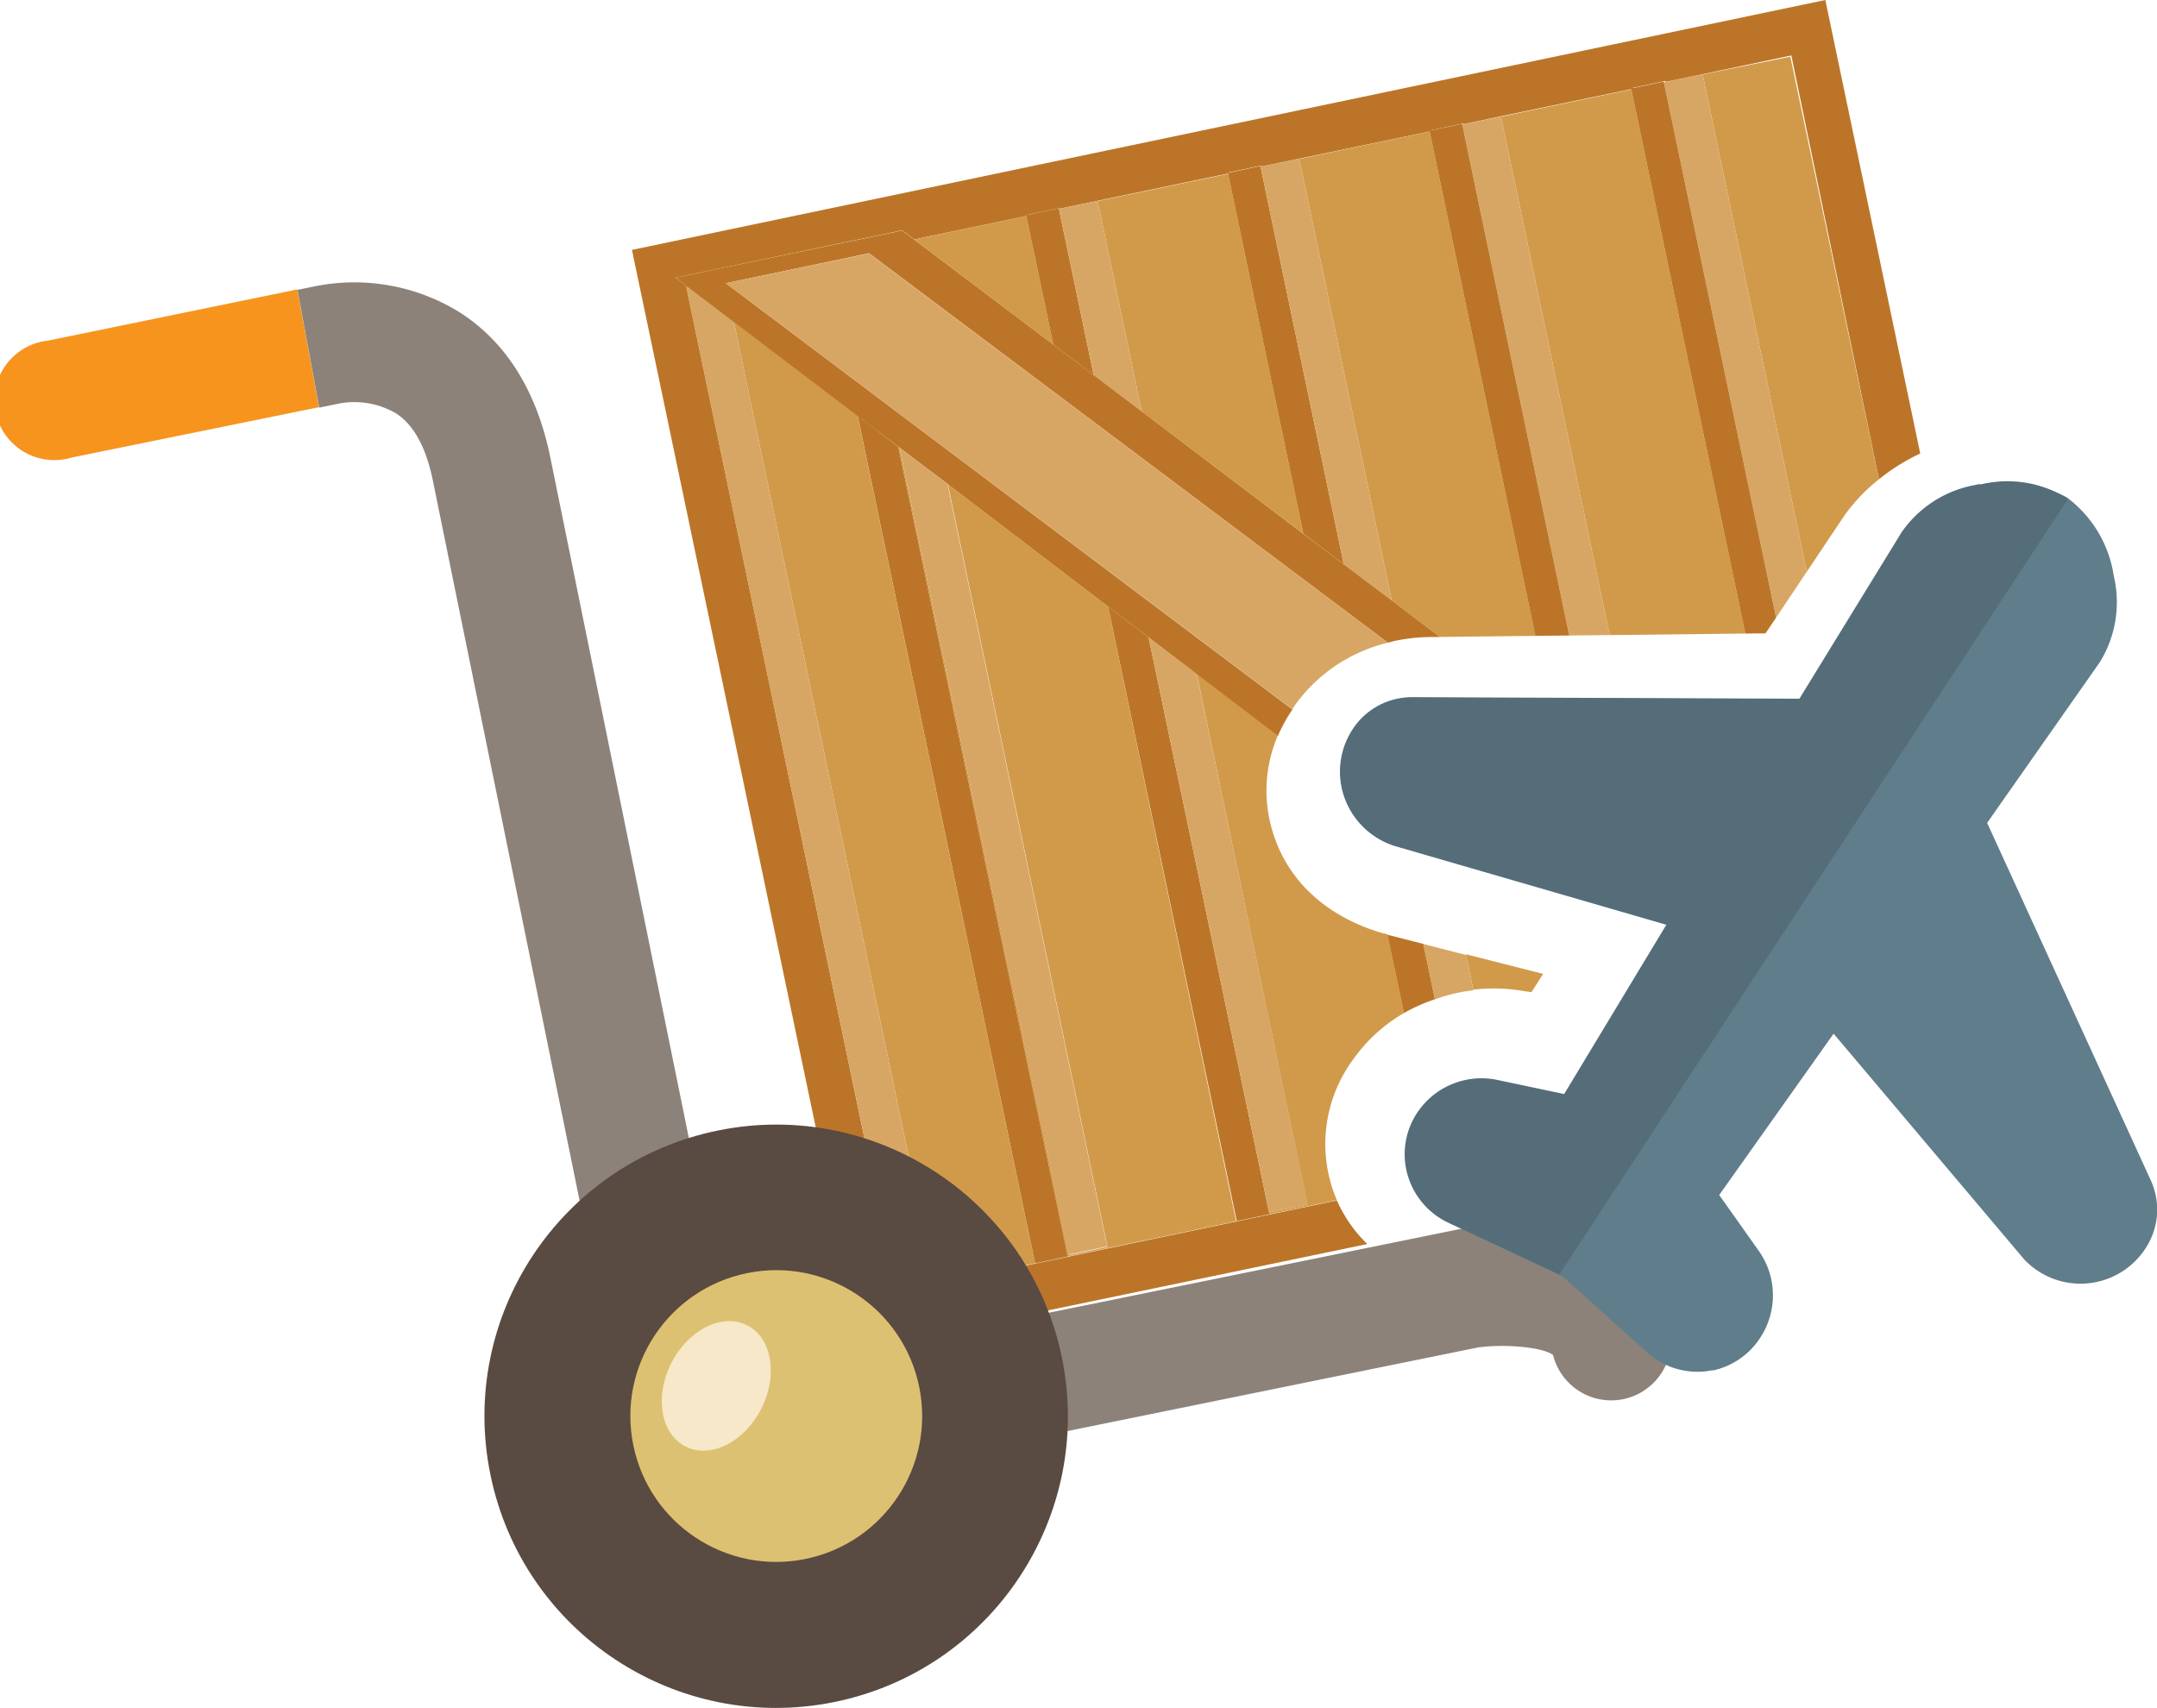 <svg id="Capa_1" data-name="Capa 1" xmlns="http://www.w3.org/2000/svg" viewBox="0 0 197.97 156.77"><defs><style>.cls-1{fill:none;}.cls-2{fill:#bc7528;}.cls-3{fill:#d19a4a;}.cls-4{fill:#d8a664;}.cls-5{fill:#f7941e;}.cls-6{fill:#8c8279;}.cls-7{fill:#594a42;}.cls-8{fill:#dcc172;}.cls-9{fill:#f7e8c9;}.cls-10{fill:#607d8b;}.cls-11{fill:#546d79;}</style></defs><title>Cargo Transfer_vector</title><path class="cls-1" d="M176.25,41.58,167.53,0l8.71,41.58Z"/><polygon class="cls-1" points="158.46 1.88 57.95 22.78 57.98 22.94 167.53 0 158.46 1.88"/><polygon class="cls-1" points="57.98 22.94 78.96 123.87 79.11 123.84 57.98 22.94"/><path class="cls-2" d="M125.49,114.2a12.74,12.74,0,0,1-2.79-4l-40.4,8.46L63,26.37h0v0l.16,0L62,25.49,82.8,21.14l1.11.84,10.29-2.15,0-.09,3-.63v.06l3.55-.74v0l12-2.51,0-.09,3-.63,0,.09h0v0l3.56-.74v0l12-2.5,0-.09,3-.63v.07l3.55-.75v0l12-2.5,0-.09,3-.63,0,.09h0v0l3.55-.74v0l8-1.69L172.45,44a18.34,18.34,0,0,1,3.79-2.37L167.53,0,58,22.94l21.13,100.9Z"/><polygon class="cls-3" points="119.62 48.99 112.71 15.96 100.74 18.46 104.79 37.77 119.62 48.99"/><polygon class="cls-3" points="115.7 15.33 115.7 15.33 122.25 46.62 115.7 15.33"/><path class="cls-3" d="M120,110.57l-3.55.74,0,.15-3,.63L101.7,55.68,87,44.46l14.65,70-3.55.74L82.56,41.1,82.44,41,98,115.34,95,116,78.71,38.18,67.35,29.52l18.47,88.2-3.55.74L63,26.37h0L82.3,118.63l40.4-8.46a12.19,12.19,0,0,1-.54-1.5,13.07,13.07,0,0,1,2-11.37A14.83,14.83,0,0,1,128.85,93l-1.51-7.23-.59-.15c-4.94-1.48-8.37-4.64-9.78-8.77a12.8,12.8,0,0,1,.32-9.35l-7.46-5.68Z"/><path class="cls-3" d="M140,91l.56.08,1.07-1.68-7.09-1.8.68,3.25A16.39,16.39,0,0,1,140,91Z"/><polygon class="cls-3" points="144.03 58.34 144.03 58.34 135.56 17.9 144.03 58.34"/><polygon class="cls-3" points="119.25 14.59 127.74 55.13 132.16 58.47 140.91 58.37 131.21 12.08 119.25 14.59"/><polygon class="cls-3" points="94.19 19.83 83.91 21.99 96.67 31.63 94.19 19.83"/><polygon class="cls-3" points="152.72 7.58 163.01 56.7 163.01 56.7 152.72 7.58 152.72 7.58"/><polygon class="cls-3" points="137.76 10.71 147.73 58.3 160.18 58.16 149.72 8.21 137.76 10.71"/><path class="cls-3" d="M156.27,6.83l9.56,45.65,3.4-5.08A16.17,16.17,0,0,1,172.45,44l-8.13-38.8Z"/><polygon class="cls-2" points="98 115.34 82.44 41.01 78.72 38.18 95 115.97 98 115.34"/><polygon class="cls-2" points="116.51 111.46 116.48 111.31 116.48 111.31 105.42 58.51 101.7 55.67 113.51 112.09 116.51 111.46"/><polygon class="cls-2" points="100.38 34.44 97.19 19.18 97.19 19.18 97.17 19.12 94.18 19.75 94.19 19.83 96.67 31.63 100.38 34.44"/><polygon class="cls-2" points="123.33 51.8 122.25 46.62 115.7 15.33 115.68 15.24 112.69 15.87 112.71 15.96 119.62 48.99 123.33 51.8"/><path class="cls-2" d="M131.7,91.73l-1.06-5.08-3.3-.84L128.85,93A16,16,0,0,1,131.7,91.73Z"/><polygon class="cls-4" points="85.82 117.73 67.35 29.52 63.13 26.31 62.98 26.34 62.98 26.37 82.27 118.47 85.82 117.73"/><polygon class="cls-4" points="101.62 114.42 86.97 44.46 82.56 41.1 98.07 115.16 101.62 114.42"/><polygon class="cls-4" points="100.38 34.44 104.79 37.77 100.74 18.46 100.74 18.44 97.19 19.18 97.19 19.18 100.38 34.44"/><polygon class="cls-4" points="116.48 111.31 120.03 110.57 109.83 61.87 105.42 58.51 116.48 111.31 116.48 111.31"/><polygon class="cls-4" points="123.33 51.8 127.74 55.13 119.25 14.59 119.25 14.56 115.69 15.3 115.7 15.33 122.25 46.62 123.33 51.8"/><path class="cls-4" d="M133.82,91.13c.47-.1.94-.17,1.41-.22l-.68-3.25-3.92-1,1.06,5.08A16.81,16.81,0,0,1,133.82,91.13Z"/><polygon class="cls-4" points="137.76 10.69 134.21 11.43 135.56 17.9 144.03 58.34 147.73 58.3 137.76 10.71 137.76 10.69"/><polygon class="cls-4" points="156.27 6.81 152.72 7.55 152.72 7.58 163.01 56.7 165.83 52.48 156.27 6.83 156.27 6.81"/><polygon class="cls-2" points="134.21 11.43 134.19 11.37 131.19 11.99 131.21 12.08 140.91 58.37 144.03 58.34 135.56 17.9 134.21 11.43"/><polygon class="cls-2" points="152.7 7.49 149.7 8.12 149.72 8.21 160.18 58.16 162.04 58.14 163.01 56.7 152.72 7.58 152.7 7.49"/><path class="cls-2" d="M123.33,51.8,119.62,49,104.79,37.77l-4.4-3.33-3.72-2.81L83.91,22l-1.11-.84L62,25.49l1.09.83,4.22,3.21,11.37,8.65L82.44,41l.12.09L87,44.46,101.7,55.68l3.72,2.83,4.41,3.36,7.46,5.68a14.45,14.45,0,0,1,1.33-2.42L66.62,26l13.14-2.75L127.38,59c.23-.06.46-.13.7-.18a16.59,16.59,0,0,1,3.09-.34h1l-4.41-3.34Z"/><path class="cls-4" d="M79.76,23.27,66.62,26l52,39.11c.08-.12.15-.25.23-.37A14.72,14.72,0,0,1,127.38,59Z"/><path class="cls-5" d="M4.4,31.27A5.5,5.5,0,1,0,6.59,42l22.69-4.62-2-10.81Z"/><path class="cls-6" d="M153.28,122.1c-1.65-8.07-10.89-10.47-19.31-9.27L78.83,124.06,66.18,119,50.51,42c-1.25-6.13-4.07-10.63-8.37-13.36A18.36,18.36,0,0,0,28.81,26.3l-1.51.31,2,10.81,1.9-.39h0a7.59,7.59,0,0,1,5.12.9C38,39,39.12,41.11,39.74,44.17L56.6,126.93l21.19,8.55,57.88-11.79c2.59-.34,6,0,6.87.7a5.5,5.5,0,0,0,10.75-2.3Z"/><circle class="cls-7" cx="71.24" cy="130" r="26.77" transform="translate(-24.51 16.84) rotate(-11.51)"/><circle class="cls-8" cx="71.24" cy="129.99" r="13.39" transform="translate(-24.5 16.83) rotate(-11.51)"/><ellipse class="cls-9" cx="65.75" cy="127.22" rx="6.24" ry="4.63" transform="translate(-77.46 128.1) rotate(-63.02)"/><path class="cls-10" d="M157.2,125.78l-.53.09a6.87,6.87,0,0,1-5.49-1.72l-7.79-7L133,112.28a6.89,6.89,0,0,1-2.89-10,7.06,7.06,0,0,1,7.41-3.07l6.12,1.29L153,84.91l-25-7.25a7.18,7.18,0,0,1-4.59-4.5,7.07,7.07,0,0,1,.79-6.18,6.49,6.49,0,0,1,5.5-2.94l35.51.14,9.38-15.28a12,12,0,0,1,15.1-3.24A11,11,0,0,1,194,52.86a10.47,10.47,0,0,1-1.28,7.93h0L182.38,75.54l15,32.77a6.46,6.46,0,0,1-.47,6.3,7.11,7.11,0,0,1-11.13,1L168.29,94.89l-10.5,14.81,3.62,5.11a7.08,7.08,0,0,1,.14,8,6.91,6.91,0,0,1-4.35,3Zm32.88-14.13v0Zm-8-35.71Zm.07-.86v0s0,0,0,0ZM129.6,72h0Zm36-7.87h0Zm23.78-5.67h0Zm0,0"/><path class="cls-11" d="M129.62,72h0Zm36-7.86h0Zm16.08-19.71-.41.09a10.47,10.47,0,0,0-6.76,4.34l-9.38,15.28L129.65,64a6.55,6.55,0,0,0-1.4.14,6.46,6.46,0,0,0-4.1,2.8,7.09,7.09,0,0,0-.79,6.18,7.18,7.18,0,0,0,4.59,4.5l25,7.25-9.39,15.56-6.12-1.29a7.08,7.08,0,0,0-7.41,3.07,6.89,6.89,0,0,0,2.89,10L143.11,117l46.69-71.2-.16-.11a10.35,10.35,0,0,0-7.91-1.2Zm0,0"/></svg>